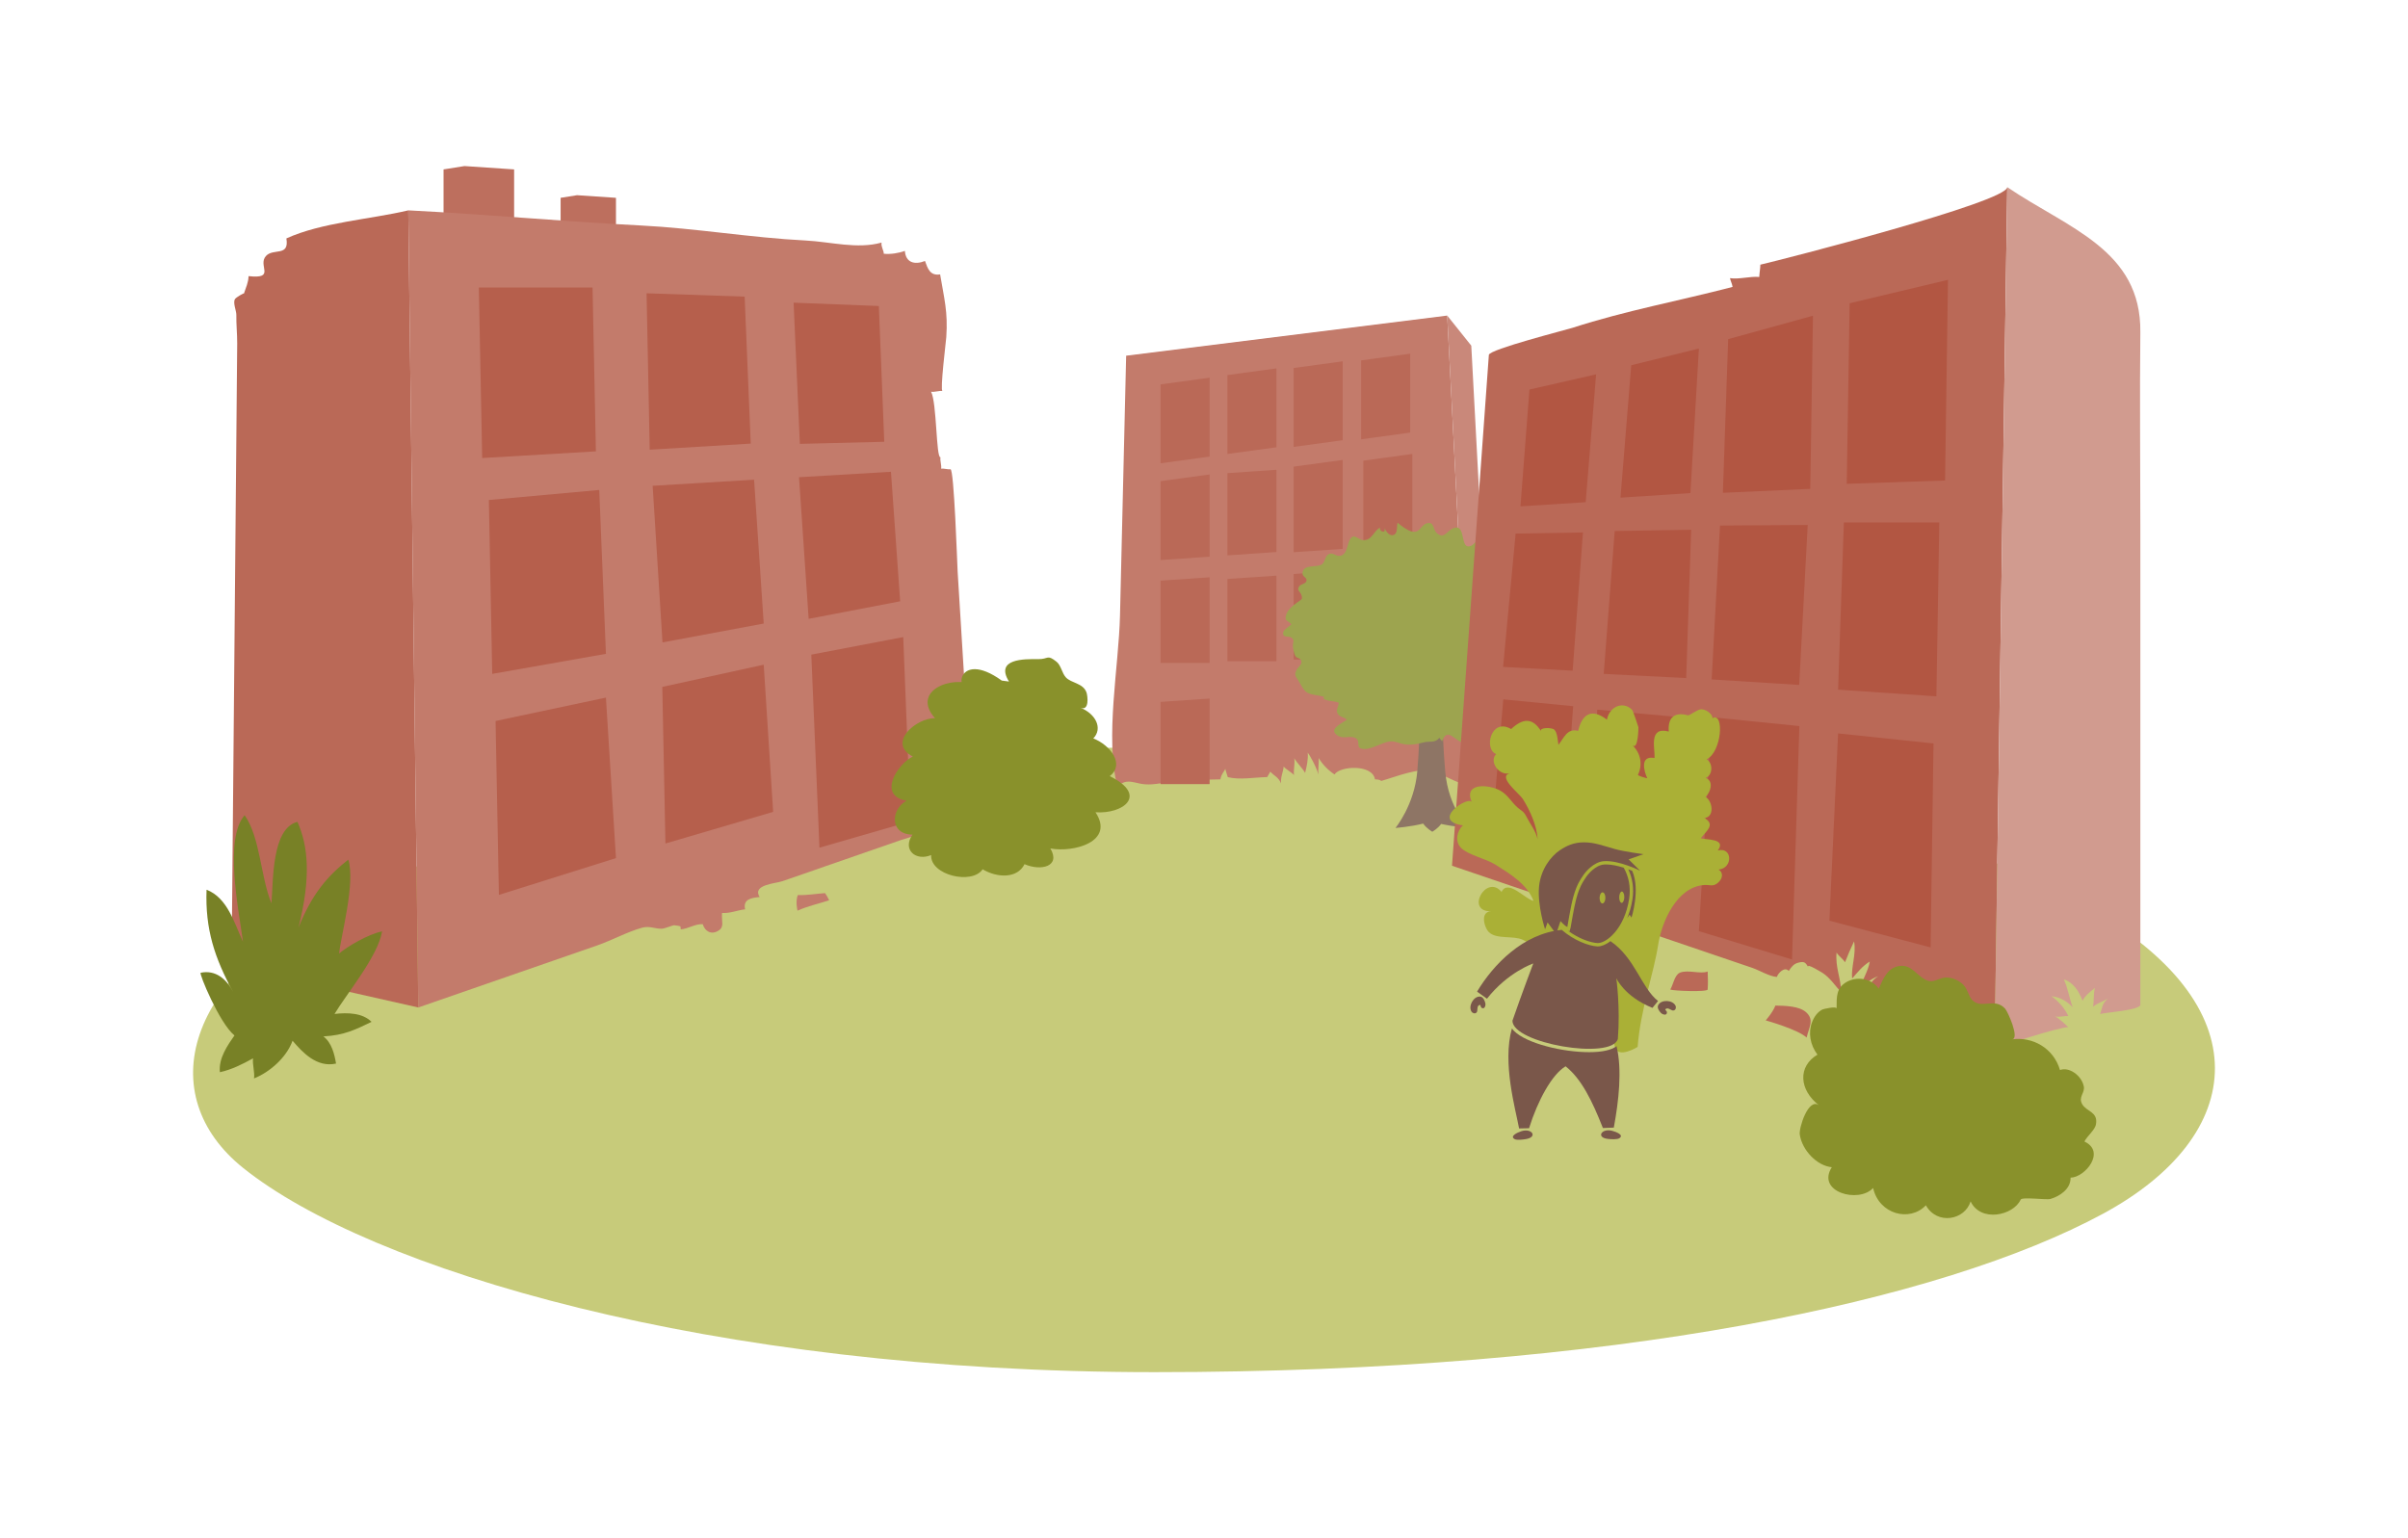 <?xml version="1.0" encoding="utf-8"?>
<!-- Generator: Adobe Illustrator 15.0.2, SVG Export Plug-In . SVG Version: 6.00 Build 0)  -->
<!DOCTYPE svg PUBLIC "-//W3C//DTD SVG 1.1//EN" "http://www.w3.org/Graphics/SVG/1.1/DTD/svg11.dtd">
<svg version="1.1" id="Layer_1" xmlns="http://www.w3.org/2000/svg" xmlns:xlink="http://www.w3.org/1999/xlink" x="0px" y="0px"
	 width="720px" height="460px" viewBox="0 0 720 460" enable-background="new 0 0 720 460" xml:space="preserve">
<path fill="#C7CB7A" d="M289.882,225.987c132.875-9.605,253.977,0.785,333.688,45.096c53.021,29.479,48.424,68.549,5.232,91.885
	c-48.045,25.961-145.549,47.371-283.566,47.371c-133.381,0-234.926-30.908-272.535-61.071
	c-27.039-21.685-17.826-58.077,30.805-80.975C156.437,243.374,209.155,231.819,289.882,225.987z"/>
<g>
	<path fill="#C37B6B" d="M439.919,234.497c0.037,2.025-10.283-3.713-11.262-3.941c-4.627-1.074-11.207,1.729-15.648,2.977
		c-0.504-0.409-1.207-0.453-1.883-0.467c-0.762-4.629-10.541-4.011-12.098-1.466c-1.848-1.234-3.564-2.932-4.73-4.899
		c0.094,1.586-0.25,3.444-0.102,4.93c-0.453-2.021-2.574-5.822-3.182-6.562c0.174,2.115-0.303,4.09-0.783,6.076
		c-0.725-1.373-2.377-2.896-3.252-4.412c0.283,1.638-0.279,3.463-0.066,5.047c-0.477-0.643-2.475-1.75-3.086-2.545
		c-0.203,1.848-0.965,3.088-0.783,5.062c-0.82-1.988-1.969-2.166-3.215-3.529c-0.32,0.465-0.604,1.135-0.934,1.615
		c-3.906,0.078-8.139,0.924-11.785,0.018c-0.221-0.705-0.625-1.912-0.75-2.5c-0.25,0.79-1.225,1.578-1.449,3.164
		c-3.795,0.167-7.906-0.072-11.197,0.135c-4.141,0.262-8.363,1.948-12.572,1.188c-2.789-0.503-4.4-1.498-7.045,0.812
		c-3.742-14.775,0.426-35.807,0.789-51.146c0.561-23.708,1.121-47.416,1.682-71.124c0.051-2.186,0.104-4.371,0.154-6.559l96-12
		C432.722,94.37,439.823,232.661,439.919,234.497z"/>
	<polygon fill="#C9887A" points="439.919,234.495 446.722,230.993 439.919,103.37 432.722,94.37 	"/>
	<polygon fill="#BA6957" points="361.679,136.544 347.013,138.544 347.013,114.949 361.679,112.949 	"/>
	<polygon fill="#BA6957" points="361.679,166.479 347.013,167.479 347.013,143.885 361.679,141.885 	"/>
	<polygon fill="#BA6957" points="361.679,198.235 347.013,198.235 347.013,173.641 361.679,172.641 	"/>
	<polygon fill="#BA6957" points="381.663,133.757 366.995,135.757 366.995,112.162 381.663,110.162 	"/>
	<polygon fill="#BA6957" points="381.663,165.084 366.995,166.084 366.995,141.489 381.663,140.489 	"/>
	<polygon fill="#BA6957" points="381.663,197.735 366.995,197.735 366.995,173.141 381.663,172.141 	"/>
	<polygon fill="#BA6957" points="361.679,234.495 347.013,234.495 347.013,209.899 361.679,208.899 	"/>
	<polygon fill="#BA6957" points="401.472,131.644 386.806,133.644 386.806,110.049 401.472,108.049 	"/>
	<polygon fill="#BA6957" points="401.472,164.139 386.806,165.139 386.806,139.544 401.472,137.544 	"/>
	<polygon fill="#BA6957" points="401.472,197.235 386.806,197.235 386.806,171.641 401.472,170.641 	"/>
	<polygon fill="#BA6957" points="421.651,129.368 406.985,131.368 406.985,107.773 421.651,105.773 	"/>
	<polygon fill="#BA6957" points="422.302,163.352 407.636,164.352 407.636,137.757 422.302,135.757 	"/>
	<polygon fill="#BA6957" points="421.651,197.235 406.985,197.235 406.985,170.641 421.651,169.641 	"/>
</g>
<g>
	<path fill="#8E7565" d="M439.206,247.598c0,0-6.115-5.688-7.092-16.976c-1.145-13.204-0.838-24.986-0.838-24.986l-6.701-0.164
		c0,0,0.256,12.636-0.795,25.15c-0.852,10.115-6.531,16.976-6.531,16.976s4.629-0.362,8.289-1.308
		c0.979,1.445,2.723,2.441,2.723,2.441s1.654-0.946,2.645-2.332C434.954,247.265,439.206,247.598,439.206,247.598z"/>
	<path fill="#9DA44F" d="M465.101,189.651c-0.283,0.597-0.873,1.102-1.883,1.447c0.85,1.273,2.367,3.929,2.014,5.54
		c-0.477,2.16-1.525,0.661-2.562,1.57c-1.479,1.295,0.688,5.284,0.789,6.775c0.084,1.231,0.076,3.357-1.762,3.362
		c-0.91,0.004-1.4-0.439-1.389-1.344c0.014,1.051-0.338,3.203-1.367,3.855c-1.951,1.24-3.98-1.469-5.021-2.812
		c-0.477-0.614-2.584-4.424-3.598-4.285c-1.09,0.15-1.086,2.033-1.35,2.901c-1.451-0.186-2.246-1.589-3.211-2.524
		c-0.668,1.363-0.787,2.504-0.508,3.85c0.262,1.258,0.928,2.551-1.168,2.566c0.375,1.318,5.486,5.718,2.533,6.445
		c0.359,0.498,1.23,1.238,1.189,1.948c-0.066,1.185-1.242,0.819-1.707,1.556c-0.971,1.537,1.537,3.655-2.023,3.235
		c-1.516-0.179-2.664-1.595-4.08-1.856c-0.453-0.084-1.441,0.389-2.195,0.293c-2.789-0.351-4.969-5.041-6.617-0.482
		c-0.135-0.31-0.652-0.715-0.801-1.057c-1.363,1.711-2.939,0.867-4.881,1.422c-1.816,0.52-3.893,0.811-5.775,0.488
		c-1.373-0.236-2.457-0.906-3.883-0.83c-2.742,0.147-6.123,2.909-8.818,2.158c-1.717-0.478-0.004-2.345-1.859-3.218
		c-1.594-0.75-3.496,0.433-5.213-0.69c-2.842-1.857,0.822-3.392,2.744-4.722c-0.637-0.807-1.955-0.71-2.596-1.615
		c-0.908-1.285,0.115-2.074,0.188-3.478c-1.43-0.609-3.242-0.343-4.549-1.174c0.068-0.187,0.09-0.445,0.145-0.604
		c-1.559-0.467-3.424-0.454-4.896-1.176c-1.307-0.64-2.053-2.618-2.84-3.778c-0.896-1.32-1.213-1.717-0.426-3.172
		c0.457-0.839,1.639-1.471,1.363-2.579c-0.23-0.923-1.307-0.817-1.738-1.405c-0.332-0.453-0.693-2.2-0.764-2.798
		c-0.148-1.29,0.615-1.914-0.354-2.717c-0.854-0.708-2.943,0.195-2.523-1.725c0.182-0.832,1.875-1.713,2.418-2.319
		c-1.051-1.28-2.191-0.803-1.572-2.848c0.465-1.536,2.004-2.715,3.227-3.624c1.484-1.103,1.795-0.911,1.311-2.367
		c-0.355-1.065-1.416-1.2-0.641-2.501c0.465-0.781,2.172-0.687,2.219-1.861c0.035-0.876-1.201-1.012-1.207-1.974
		c-0.018-3.031,4.398-1.646,5.861-2.812c0.945-0.755,0.791-2.462,2.02-3.014c1.262-0.568,1.984,0.63,3.191,0.526
		c2.818-0.24,2.043-4.995,3.996-5.755c0.721-0.28,2.1,0.979,2.9,1.044c2.828,0.231,3.158-2.646,5.189-3.732
		c-0.111,0.853,0.531,1.33,1.34,1.164c-0.01-0.291,0.096-0.685,0.051-0.966c0.393,0.959,1.627,2.734,2.996,1.819
		c0.945-0.633,0.559-2.541,0.898-3.485c1.008,0.898,2.92,2.337,4.236,2.636c2.568,0.584,2.629-2.085,4.664-2.504
		c2.145-0.44,1.525,1.901,2.895,3.044c2.191,1.831,3.023-0.897,4.924-1.563c3.998-1.403,1.658,6.733,5.203,5.301
		c1.094-0.443,1.377-1.687,2.775-1.737c0.998-0.037,1.781,0.521,2.645,0.977c2.654,1.401,1.348,0.909,0.158,2.427
		c2,2.072,6.373,0.259,8.775,1.983c-0.398,0.175-0.67,0.696-1.004,0.881c1.432,1.363,4.213-1.794,5.09-2.872
		c0.084,2.146-4.48,8.443,0.211,7.808c0.689-0.094,3.105-1.812,3.684-0.866c0.533,0.875-0.896,2.505-1.23,3.208
		c-1.562,3.286,1.35,0.83,2.795,2.468c1.609,1.825-2.289,3.651-2.908,4.965C462.601,183.588,466.208,187.319,465.101,189.651z"/>
</g>
<g>
	<path fill="#BA6957" d="M596.378,314.075c-4.486-1.525-8.971-3.052-13.457-4.578c-4.934-1.678-9.865-3.355-14.797-5.032
		c-3.553-1.208-7.15-3.354-10.885-3.921c0.848-3.423,1.273-6.746,4.369-8.615c-2.299,0.787-4.229,2.475-5.814,4.48
		c0.869-3.084,2.805-5.943,3.279-8.852c-2.076,1.189-3.875,3.447-5.26,5.047c-0.398-3.416,1.271-7.143,0.562-11.094
		c-0.971,2.009-1.912,4.188-2.703,6.248c-0.693-1.086-1.859-1.805-2.531-2.883c-0.43,4.482,1.342,7.68,1.363,11.862
		c-1.686-1.874-3.426-4.438-5.543-5.782c0.527,0.334-5.4-3.439-4.193-1.617c-0.924-1.395-1.057-1.964-3.059-1.457
		c-1.414,0.358-2.098,1.293-2.859,2.475c-1.244-1.385-3.123,0.562-3.58,1.793c-2.242-0.156-5.236-2.002-7.4-2.737
		c-2.805-0.954-5.609-1.908-8.414-2.862c-5.697-1.938-11.396-3.877-17.096-5.814c-10.488-3.567-20.975-7.135-31.463-10.702
		c-10.914-3.712-21.828-7.425-32.744-11.138c0,0,11.018-152.708,11.021-152.771c0.119-1.646,23.209-7.509,25.045-8.104
		c15.918-5.15,31.693-8.011,47.826-12.217c-0.154-1.045-0.572-1.636-0.771-2.626c2.658,0.428,6.039-0.609,8.748-0.354
		c0.051-1.178,0.311-2.513,0.328-3.675c6.643-1.522,73.758-18.731,73.824-23.174C600.175,56.007,596.378,314.075,596.378,314.075z"
		/>
	<g>
		<polygon fill="#B25642" points="474.55,255.956 499.87,262.827 502.356,214.478 477.589,212.229 		"/>
		<polygon fill="#B25642" points="552.185,144.688 581.583,143.688 582.448,83.688 553.05,90.688 		"/>
		<polygon fill="#B25642" points="549.591,206.237 578.989,208.237 579.854,156.237 551.319,156.237 		"/>
		<polygon fill="#B25642" points="546.997,275.327 577.261,283.327 578.124,222.327 549.591,219.327 		"/>
		<polygon fill="#B25642" points="515.149,147.37 541.271,146.19 542.083,94.418 516.724,101.418 		"/>
		<polygon fill="#B25642" points="511.794,203.181 537.966,204.822 540.509,156.99 514.286,157.169 		"/>
		<polygon fill="#B25642" points="507.974,278.465 535.823,286.927 538.017,217.129 511.794,214.487 		"/>
		<polygon fill="#B25642" points="484.532,148.825 505.448,147.449 507.974,104.225 487.747,109.225 		"/>
		<polygon fill="#B25642" points="479.521,201.526 504.179,202.774 505.665,158.424 482.802,158.801 		"/>
		<polygon fill="#B25642" points="446.108,248.732 467.298,254.06 470.378,211.185 449.487,209.145 		"/>
		<polygon fill="#B25642" points="454.624,151.424 474.128,150.176 477.241,111.95 457.313,116.488 		"/>
		<polygon fill="#B25642" points="449.431,199.433 470.229,200.565 473.31,159.227 453.177,159.568 		"/>
	</g>
	<path fill="#D19B8F" d="M596.378,314.075c0.014-0.908,19.891-7.077,22.061-6.898c-1.316-1.258-3.188-2.984-4.027-3.199
		c1.301,0.246,2.768-0.195,4.027-0.137c-1.068-2.252-2.893-4.427-5.027-5.895c2.43,0.139,4.809,1.605,6.33,3.277
		c-1.043-2.711-1.33-5.469-2.646-8.33c2.887,0.91,4.52,3.594,5.596,6.367c0.781-1.61,2.656-2.957,3.717-3.849
		c-0.535,1.688-0.201,3.712-0.613,5.661c1.502-1.221,3.166-1.613,4.482-2.461c-1.885,1.637-1.596,2.633-2.348,4.631
		c1.277-0.432,12.041-1.15,12.041-2.758c0.002-4.965,0-9.93,0-14.894c0-42.841,0-85.681,0-128.521c0-19.239-0.211-38.492,0-57.729
		c0.27-24.657-21.59-31.014-39.795-43.366C600.175,55.976,596.378,314.07,596.378,314.075z"/>
</g>
<path fill="#AAB036" d="M443.712,274.924c-0.01-1.273,0.547-2.362,2.193-2.417c-7.959,0.267-1.508-11.314,3.062-5.787
	c1.916-3.939,7.082,2.205,9.562,2.693c-1.906-5-7.01-8.084-11.35-10.823c-2.859-1.806-8.199-2.882-10.352-5.063
	c-1.887-1.913-1.199-5.096,0.604-6.7c-9.934-1.403,1.76-8.998,2.627-6.954c-2.523-5.949,5.047-5.277,8.361-3.532
	c2.4,1.263,3.414,3.454,5.311,5.122c1.262,1.11,1.799,1.026,2.656,2.729c1.02,2.027,2.963,4.545,3.34,6.758
	c-0.09-3.809-2.326-8.777-4.422-12.062c-1.027-1.609-7.67-6.632-3.83-7.662c-3.316,0.891-6.326-3.58-4.107-5.711
	c-3.818-1.51-1.525-11.025,4.465-7.496c3.371-3.115,6.309-3.645,8.982,0.674c-0.727-1.176,3.145-1.199,3.916-0.504
	c0.969,0.874,1.02,3.37,1.252,4.541c1.631-1.984,2.562-5.043,5.898-4.162c1.18-5.135,4.098-6.837,8.598-3.348
	c0.705-3.811,4.693-5.753,7.529-2.953c0.234,0.231,1.867,5.018,1.881,5.201c0.004,0.053-0.025,7.053-1.795,5.381
	c2.475,2.34,3.129,5.766,1.672,8.821c-0.166,0.347,2.506,1.044,2.787,1.066c-0.969-1.97-2.355-6.913,2.164-6.05
	c0.193-2.799-1.914-9.527,4.252-7.924c-0.312-3.593,1.205-6.084,5.701-4.855c0.527,0.145,2.936-1.854,4.049-1.805
	c1.447,0.062,3.26,1.35,3.342,2.621c3.562-1.812,2.754,10.255-1.795,12.346c2.012,1.111,1.867,4.846-0.307,5.564
	c2.57,0.914,1.547,4.238,0.006,5.686c2.18,1.286,2.725,6.057-0.355,6.301c3.516,2,0.428,4.013-1.066,6.06
	c1.516,0.496,7.811,0.03,5.08,3.655c4.426-1.157,4.598,5.307,0.242,5.708c1.588,1.001,1.182,2.84-0.283,4.023
	c-1.477,1.192-2.289,0.465-4.07,0.595c-8.072,0.591-12.633,10.83-13.711,17.861c-1.322,8.622-5.271,19.266-6.141,30.552
	c-0.002,0.028-5.953,3.681-6.783,0c-2.125-9.419-14.25-21.197-15.955-22.835c-3.439-3.309-7.229-7.114-11.594-9.193
	c-2.84-1.352-7.895-0.035-10.188-2.333C444.444,278.013,443.722,276.353,443.712,274.924z"/>
<g>
	<polygon fill="#BD6F5E" points="153.723,76.16 132.626,76.16 132.626,50.661 138.878,49.661 153.723,50.661 	"/>
	<polygon fill="#BD6F5E" points="184.175,79.16 167.626,79.16 167.626,59.158 172.53,58.373 184.175,59.158 	"/>
	<path fill="#C37B6B" d="M290.823,243.78c0.058,0.977-20.032,6.949-21.367,7.412c-7.611,2.641-15.224,5.281-22.835,7.922
		c-4.259,1.478-8.507,2.992-12.778,4.434c-2.049,0.691-9.012,0.998-6.711,4.711c-2.451,0.228-5.041,0.641-4.341,3.666
		c-2.302,0.271-4.517,1.248-6.899,1.102c-0.215,2.613,0.787,4.103-1.051,5.264c-2.143,1.355-4.042,0.277-4.725-1.923
		c-2.244-0.114-4.379,1.388-6.559,1.558c-0.086-0.314-0.011-0.586-0.099-0.9c-0.482-0.183-1.37-0.258-1.884-0.333
		c-0.316-0.046-2.866,1.05-3.816,1.044c-2.094-0.015-3.572-0.89-5.719-0.317c-4.271,1.14-9.104,3.79-13.473,5.306
		c-8.943,3.103-17.889,6.205-26.832,9.309c-8.891,3.084-17.78,6.168-26.67,9.252L122.079,62.91c0.141,0.008,0.282,0.015,0.424,0.021
		c23.051,1.167,46.102,3.333,69.153,4.5c16.416,0.83,32.832,3.661,49.248,4.491c7.401,0.375,15.433,2.665,22.684,0.617
		c-0.186,1.297,0.628,2.212,0.674,3.349c2.14,0.191,4.415-0.189,6.3-0.852c0.25,3.495,2.896,4.242,6.014,3.013
		c0.802,2.225,1.498,4.501,4.523,4.002c1.217,7.312,2.361,11.158,1.844,18.764c-0.089,1.312-1.92,15.999-1.134,16.124
		c-1-0.158-2.444,0.4-3.421,0.21c1.739,3.113,1.483,19.903,2.826,19.605c-0.203,0.97,0.379,2.419,0.18,3.391
		c0.824-0.111,1.971,0.294,2.795,0.18c1.093-0.151,2.031,28.71,2.152,30.673c0.735,11.946,1.471,23.894,2.207,35.839
		C289.307,219.151,290.065,231.466,290.823,243.78z"/>
	<path fill="#BA6957" d="M69.239,288.69l55.826,12.594L122.079,62.91c-11.393,2.7-25.963,3.595-36.451,8.39
		c0.934,5.576-3.889,2.827-6.095,5.242c-2.602,2.848,3.101,6.955-5.211,6.033c-0.059,1.981-0.794,3.382-1.381,5.192
		c0.068-0.212-2.339,1.103-2.69,1.688c-0.664,1.107,0.439,3.493,0.416,4.697c-0.053,2.794,0.275,5.693,0.257,8.522
		c-0.038,5.95-0.107,11.899-0.161,17.849c-0.13,14.283-0.26,28.566-0.389,42.85c-0.264,29.085-0.526,58.169-0.79,87.254
		C69.47,263.315,69.354,276.003,69.239,288.69z"/>
	<g>
		<polygon fill="#B65F4C" points="272.256,245.625 245.021,253.495 242.583,195.765 270.069,190.518 		"/>
		<polygon fill="#B65F4C" points="178.175,134.976 144.175,136.976 143.175,85.976 177.175,85.976 		"/>
		<polygon fill="#B65F4C" points="181.175,195.525 147.175,201.525 146.175,149.525 179.175,146.525 		"/>
		<polygon fill="#B65F4C" points="184.175,256.614 149.175,267.614 148.175,215.614 181.175,208.614 		"/>
		<polygon fill="#B65F4C" points="224.474,132.658 194.267,134.479 193.327,87.706 222.653,88.706 		"/>
		<polygon fill="#B65F4C" points="228.354,186.469 198.087,192.11 195.147,145.278 225.474,143.457 		"/>
		<polygon fill="#B65F4C" points="231.175,242.786 198.968,252.249 198.028,205.417 228.354,198.775 		"/>
		<polygon fill="#B65F4C" points="264.399,132.113 239.163,132.737 237.289,90.513 262.776,91.513 		"/>
		<polygon fill="#B65F4C" points="269.149,179.815 241.787,185.062 238.912,142.712 266.399,141.089 		"/>
	</g>
</g>
<path fill="#788126" d="M59.997,290.901c4.484-0.941,7.77,1.914,9.701,5.746c-5.529-10.186-8.378-18.762-7.938-30.576
	c6.299,2.426,8.279,9.969,10.898,15.57c-1.368-10.012-5.658-30.836,0.492-37.861c4.717,6.807,4.681,18.141,8.008,26.371
	c0.585-6.758,0.023-22.409,7.784-24.381c3.236,7.299,4.085,16.634,0.308,31.632c4.061-10.188,8.795-15.53,14.883-20.331
	c2.244,6.752-2.305,23.315-2.735,28.072c2.345-2.006,8.604-5.766,12.848-6.613c-1.197,7.374-10.584,18.627-14.224,24.688
	c3.969-0.459,8.406-0.316,11.075,2.366c-4.807,2.308-8.105,4.013-14.392,4.349c2.475,1.891,3.302,5.291,3.776,8.123
	c-5.751,1.275-10-3.314-13.003-6.829c-1.856,5.139-6.953,9.459-11.52,11.27c0.268-1.81-0.521-4.174-0.295-6.004
	c-3.18,1.757-6.351,3.354-9.91,4.149c-0.451-4.206,2.378-8.164,4.358-10.992C65.587,305.972,59.441,291.019,59.997,290.901z"/>
<path fill="#89912B" d="M301.692,203.813c-4.283-6.885,4.65-6.75,8.691-6.698c3.236,0.041,2.627-1.532,5.537,0.786
	c1.324,1.057,1.602,3.352,2.736,4.622c1.637,1.837,5.246,1.695,6.23,4.623c0.314,0.938,0.932,5.593-1.855,4.492
	c4.545,1.795,6.805,6.146,3.875,9.187c5.197,2.058,9.479,7.808,4.904,11.271c11.654,5.754,3.979,11.393-4.254,10.811
	c5.844,8.812-6.504,12.119-13.496,10.823c3.221,5.446-2.918,6.812-7.721,4.699c-2.146,4.35-8.156,4.128-12.531,1.537
	c-3.152,4.687-15.688,1.781-15.395-4.263c-4.545,1.91-8.72-1.557-5.582-6.106c-6.92-0.089-6.516-7.623-1.761-10.145
	c-8.95-1.565-2.518-11.165,1.878-13.216c-7.795-3.979,0.941-11.539,6.622-11.472c-7.194-7.985,4.796-13.069,11.991-9.822
	c-6.708,3.99-5.829-11.345,7.969-1.415C299.532,203.528,301.692,203.814,301.692,203.813z"/>
<path fill="#C37B6B" d="M238.55,267.66c2.725,0.11,5.508-0.39,8.139-0.581c0.334,0.421,1.035,1.665,1.232,2.145
	c-3.312,1.078-6.459,1.746-9.459,3.107C238.462,272.331,237.761,269.606,238.55,267.66z"/>
<path fill="#BA6957" d="M510.597,295.899c0.133-1.765,0.082-3.606,0.002-5.372c-2.184,0.867-5.965-0.648-8.32,0.363
	c-1.588,0.681-1.982,3.603-2.869,5.04C500.356,296.325,510.536,296.713,510.597,295.899z"/>
<path fill="#BA6957" d="M540.185,302.853c2.268,2.229,0.75,4.223,0.002,7.434c-2.506-2.418-12.236-5.145-12.236-5.145
	s2.125-2.385,2.898-4.428C533.524,300.781,538.069,300.772,540.185,302.853z"/>
<path fill="#89912B" d="M543.907,330.562c-6.041-4.678-6.379-11.683-0.48-15.17c-2.203-2.936-2.834-6.598-1.58-9.807
	c0.604-1.539,1.607-2.959,3.047-3.691c0.346-0.176,4.256-1.07,4.258-0.303c-0.008-3.561-0.105-6.155,2.979-7.928
	c2.936-1.688,7.314-1.256,9.621,1.987c1.334-3.007,2.711-6.577,6.654-6.816c3.18-0.194,4.721,2.801,7.227,4.106
	c2.711,1.415,3.908-0.77,6.623-0.611c1.662,0.097,3.264,0.783,4.598,1.969c1.475,1.311,1.73,3.699,2.908,4.832
	c2.816,2.711,6.541-0.904,9.74,2.463c0.857,0.903,4.383,8.908,2.18,9.211c5.99-0.822,12.311,2.544,14.264,9.191
	c2.648-1.057,6.469,1.591,7.119,4.897c0.383,1.984-1.744,3.138-0.469,5.331c1.311,2.252,4.707,2.209,4.119,5.918
	c-0.289,1.824-2.652,3.552-3.465,5.227c6.523,3.068,0.15,10.745-4.141,10.808c0.076,3.411-3.289,5.567-5.982,6.358
	c-1.291,0.379-8.533-0.691-8.949,0.217c-2.178,4.76-11.945,6.89-14.961,0.525c-1.715,5.592-9.988,7.164-13.373,1.168
	c-4.84,5.118-14.029,2.664-15.773-5.175c-4.283,4.675-17.074,1.233-12.354-6.22c-4.373-0.402-8.869-5-9.58-9.775
	C537.843,337.306,540.724,328.097,543.907,330.562z"/>
<g>
	<g>
		<g>
			<g>
				<path fill="#7A574A" d="M456.243,340.646c-0.822,0.138-2.715,0.4-3.404-0.016c-1.484-0.896,0.885-1.961,2.088-2.351
					C458.019,337.279,459.903,340.031,456.243,340.646z"/>
				<path fill="#7A574A" d="M480.825,340.598c0.828,0.085,2.734,0.231,3.395-0.228c1.426-0.984-1.004-1.901-2.23-2.215
					C478.845,337.349,477.132,340.212,480.825,340.598z"/>
			</g>
			<g>
				<g>
					<path fill="#7A574A" d="M475.159,314.648c-7.854,0-18.779-2.576-22.527-6.41c-0.217-0.222-0.4-0.446-0.566-0.673
						c-2.924,10.303,1.095,24.158,2.146,29.895l2.98-0.066c2.574-8.24,6.84-16.108,10.924-18.516
						c4.754,3.758,7.98,10.391,11.154,18.457l3.266-0.124c1.482-8.074,2.52-17.212,0.819-24.358
						C481.796,314.034,479.025,314.648,475.159,314.648z"/>
				</g>
			</g>
			<path fill="#7A574A" d="M443.702,301.44c0.404-0.241,0.531-1.008,0.422-1.445c-0.207-0.84-0.66-1.893-1.562-1.969
				c-1.98-0.168-3.648,2.89-2.562,4.521c0.289,0.436,1.012,0.697,1.463,0.266c0.541-0.518-0.016-1.869,0.834-2.249
				c0.566-0.255,0.264,0.579,0.764,0.845C443.323,301.55,443.536,301.54,443.702,301.44z"/>
			<path fill="#7A574A" d="M498.11,303.351c-0.416,0.217-1.135-0.08-1.449-0.402c-0.605-0.62-1.26-1.561-0.85-2.365
				c0.902-1.772,4.381-1.578,5.195,0.205c0.217,0.475,0.059,1.229-0.547,1.383c-0.725,0.188-1.58-0.998-2.352-0.477
				c-0.516,0.348,0.354,0.529,0.316,1.095C498.403,303.087,498.282,303.263,498.11,303.351z"/>
			<path fill="#7A574A" d="M488.007,260.411c-0.346-0.143-0.73-0.293-1.139-0.445c1.285,2.721,1.727,5.775,1.242,8.952
				c-0.324,2.12-0.885,4.01-1.586,5.675l0.734-1.051l0.57,0.866c0,0,2.646-8.196,0.273-13.808
				C488.074,260.534,488.038,260.477,488.007,260.411z"/>
			<g>
				<path fill="#7A574A" d="M481.534,281.449c-1.344,1.032-2.672,1.573-3.762,1.573l-0.127-0.002
					c-2.684-0.107-7.156-1.875-10.677-4.947c-11.528,1.123-20.435,10.33-25.319,18.467l2.961,2.12
					c6.281-7.987,13.844-10.534,13.844-10.534s-3.432,9.025-6.215,17.086c-0.154,6.812,29.715,11.918,31.504,5.479
					c0.764-9.621-0.467-18.173-0.467-18.173s2.4,5.502,10.816,8.888l1.668-2.058C490.767,295.435,488.907,286.454,481.534,281.449z"
					/>
			</g>
			<g>
				<path fill="#7A574A" d="M479.577,257.53c-3.014,0.203-5.547,3.161-6.406,4.562c-0.494,0.802-1.658,2.212-2.74,6.099
					c-0.809,2.905-1.775,8.953-1.793,9.01c-0.76-0.268-2.045-1.75-2.045-1.75l-1.311,3.863l-2.547-3.455l-0.756,2.033
					c0,0-2.301-7.042-1.807-12.641c0.475-5.317,3.594-9.201,6.172-10.95c2.141-1.45,4.297-2.386,7.203-2.401
					c3.213-0.017,5.77,1.01,9.34,2.008c2.842,0.796,8.506,1.533,8.506,1.533l-4.432,1.547l3.428,3.397
					C490.39,260.385,484.169,257.222,479.577,257.53z"/>
			</g>
			<path fill="#7A574A" d="M480.229,258.509c-0.197,0-0.393,0.007-0.585,0.02c-2.665,0.179-4.962,3.011-5.622,4.088
				c-0.072,0.116-0.156,0.245-0.253,0.391c-0.555,0.839-1.483,2.242-2.376,5.452c-0.314,1.131-0.867,3.542-1.718,8.606
				c-0.044,0.258-0.075,0.404-0.077,0.414l-0.295,1.017l-0.447-0.157c3.266,2.426,6.879,3.604,8.83,3.682
				c2.492,0.1,8.035-4.092,9.436-13.254c0.539-3.533-0.16-6.694-1.615-9.271C483.839,258.96,481.937,258.509,480.229,258.509z
				 M479.122,270.175c-0.48-0.009-0.854-0.76-0.84-1.676c0.02-0.916,0.422-1.652,0.898-1.645c0.479,0.01,0.854,0.758,0.836,1.678
				C480.001,269.448,479.599,270.183,479.122,270.175z M484.882,270.001c-0.424-0.009-0.75-0.772-0.734-1.709
				c0.018-0.936,0.373-1.688,0.793-1.681c0.42,0.009,0.748,0.772,0.732,1.708C485.657,269.257,485.298,270.007,484.882,270.001z"/>
		</g>
	</g>
</g>
</svg>

